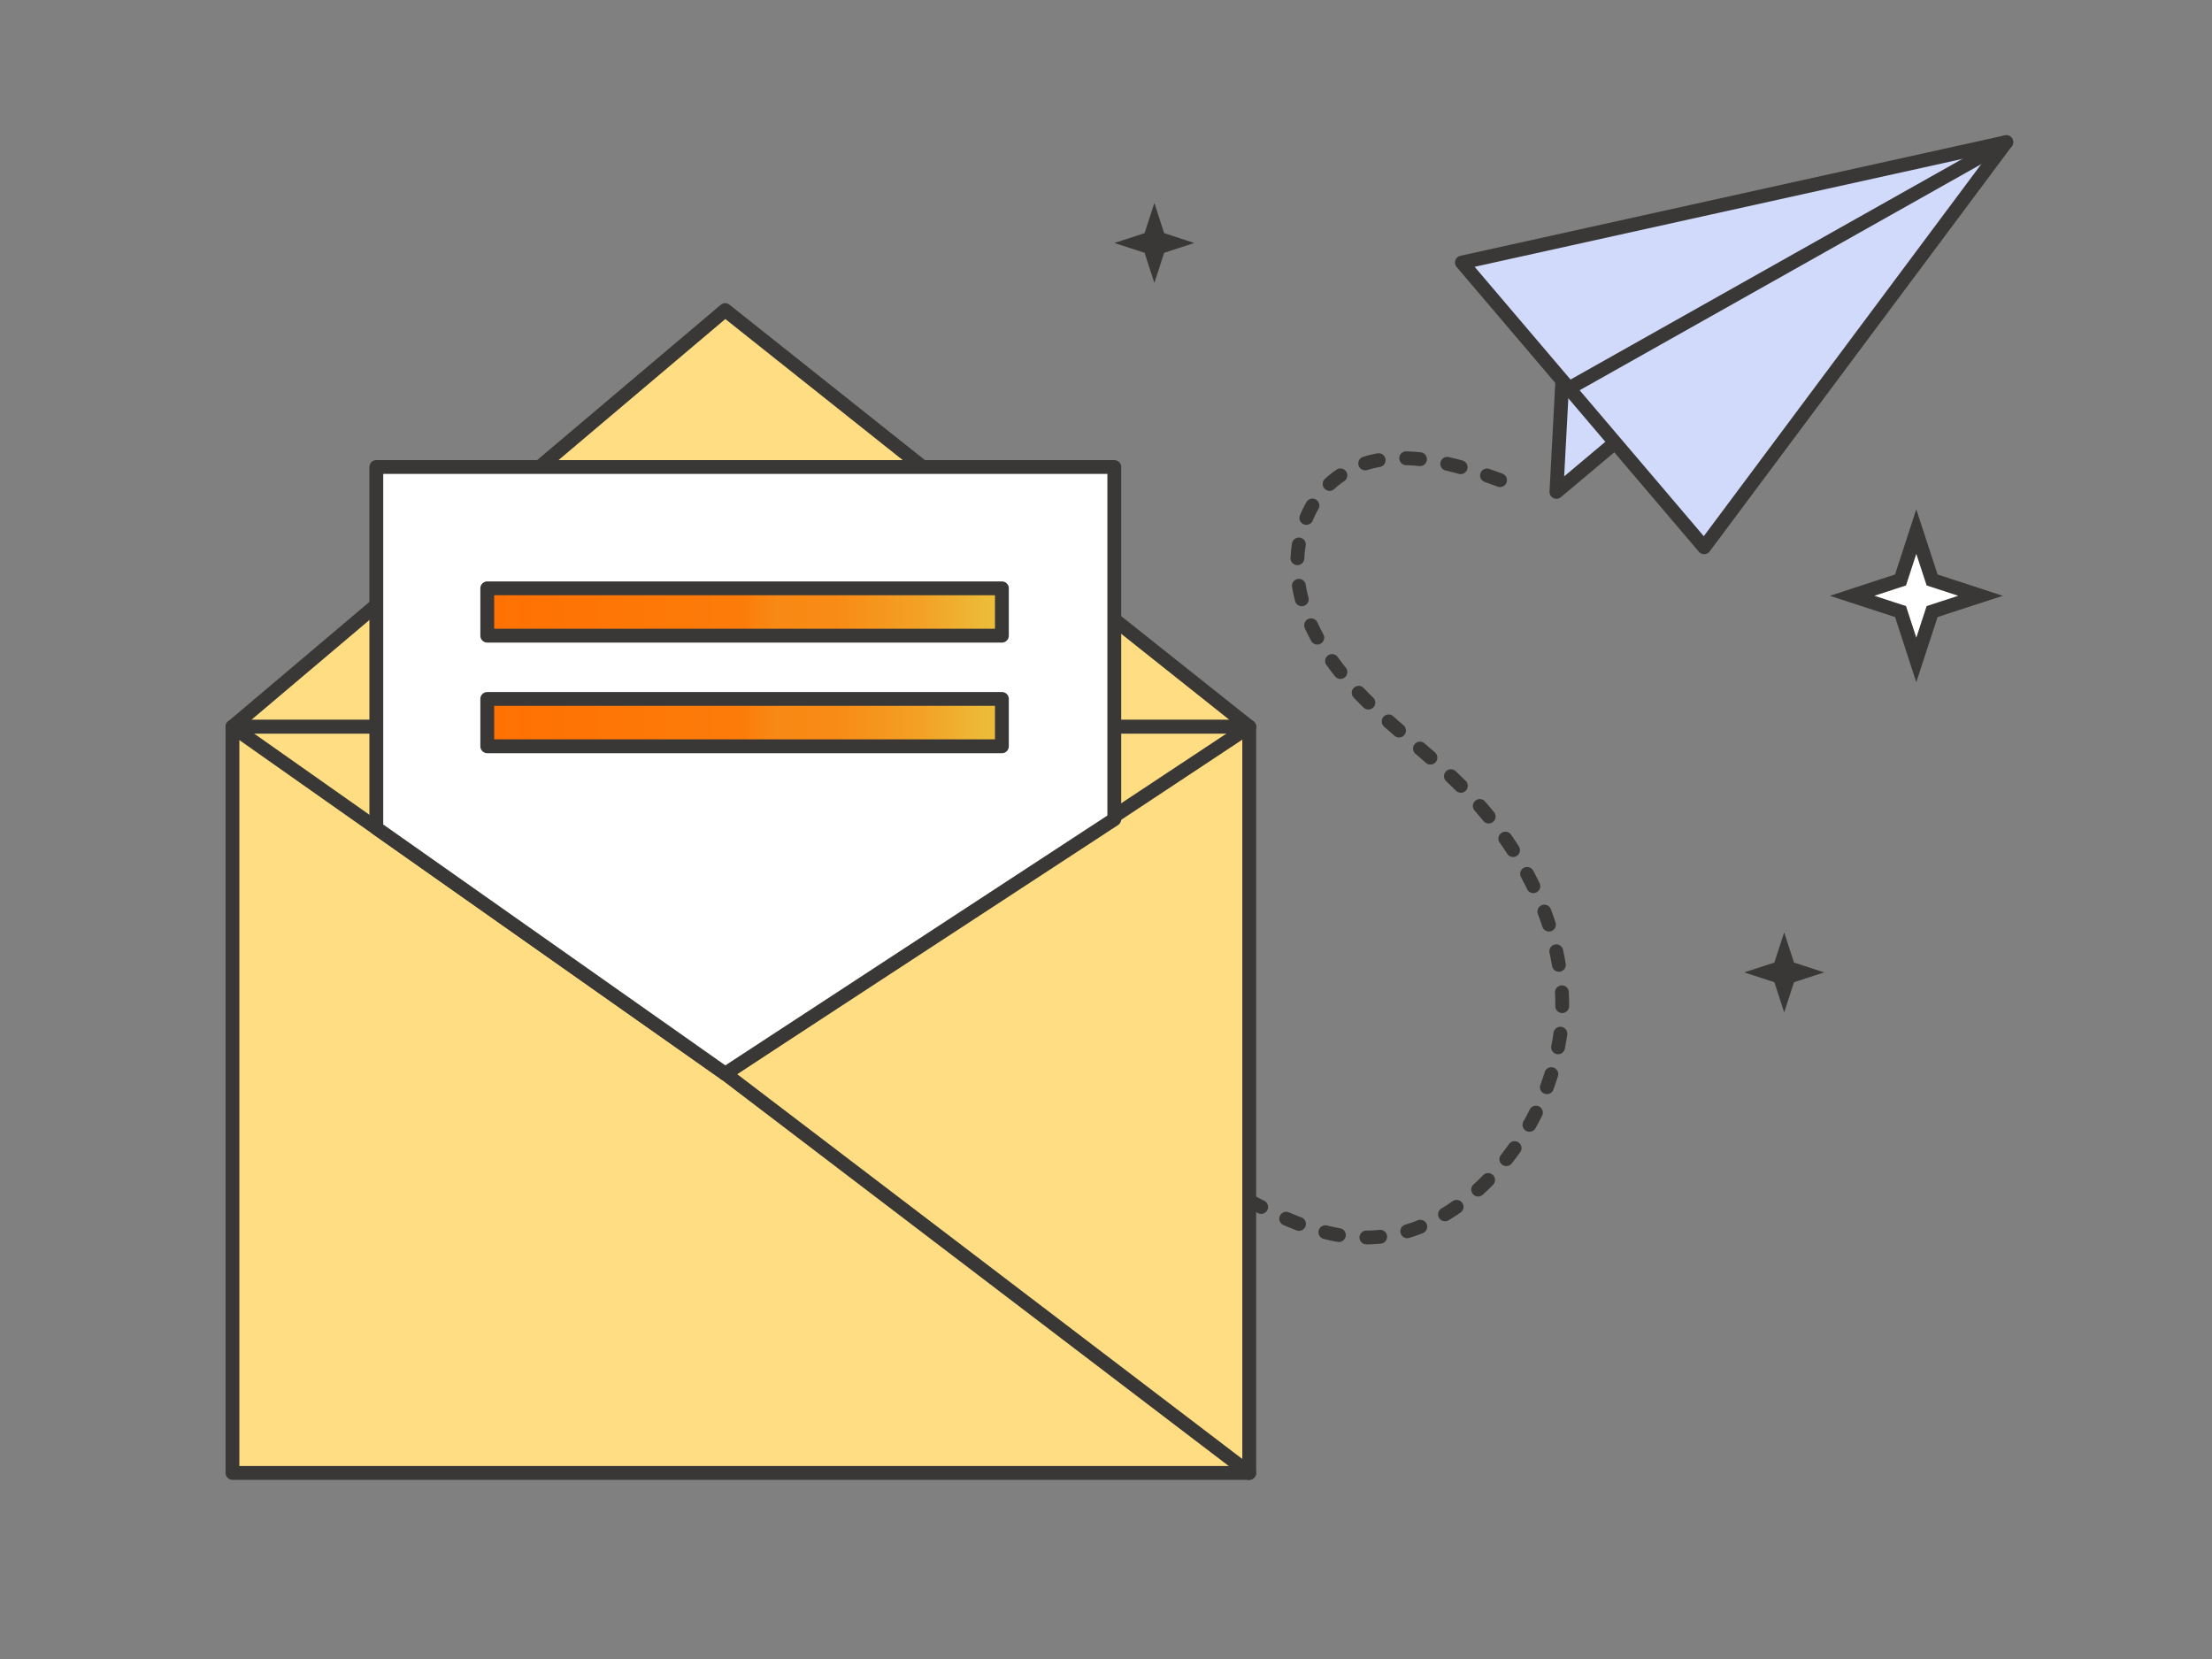 <svg id="Layer_1" data-name="Layer 1" xmlns="http://www.w3.org/2000/svg" xmlns:xlink="http://www.w3.org/1999/xlink" viewBox="0 0 320 240"><rect x="0" y="0" width="320" height="240" fill="#808080" stroke="none"/><defs><style>.cls-1{fill:#ffde83;}.cls-1,.cls-2,.cls-3,.cls-4,.cls-5,.cls-8{stroke:#3a3836;stroke-width:2px;}.cls-1,.cls-2,.cls-3,.cls-4,.cls-5{stroke-linecap:round;stroke-linejoin:round;}.cls-2,.cls-4{fill:none;}.cls-2{stroke-dasharray:2 4;}.cls-3{fill:#d1dafa;}.cls-5,.cls-8{fill:#fff;}.cls-6{fill:url(#linear-gradient);}.cls-7{fill:url(#linear-gradient-2);}.cls-8{stroke-miterlimit:10;}.cls-9{fill:#3a3836;}</style><linearGradient id="linear-gradient" x1="70.49" y1="88.54" x2="144.94" y2="88.54" gradientUnits="userSpaceOnUse"><stop offset="0" stop-color="#ff7002"/><stop offset="0.01" stop-color="#ff7103"/><stop offset="0.11" stop-color="#fe7304"/><stop offset="0.5" stop-color="#fc7c0a"/><stop offset="0.52" stop-color="#fa820f"/><stop offset="0.56" stop-color="#f88914"/><stop offset="0.68" stop-color="#f88b15"/><stop offset="0.84" stop-color="#f3a125"/><stop offset="0.98" stop-color="#ecbd39"/><stop offset="1" stop-color="#ebc03b"/></linearGradient><linearGradient id="linear-gradient-2" x1="70.49" y1="104.54" x2="144.94" y2="104.54" xlink:href="#linear-gradient"/></defs><polygon class="cls-1" points="33.63 105.14 104.91 44.86 180.72 105.14 33.63 105.14"/><path class="cls-2" d="M217,69.46c-7.68-2.87-16.95-5.24-23.54-.37-5,3.67-6.67,10.62-5.37,16.64s5.13,11.21,9.5,15.55,9.34,8,13.72,12.38c9.41,9.32,16,22.38,14.47,35.54a37.46,37.46,0,0,1-7.27,17.71c-4.72,6.37-11.71,11.57-19.62,12.07-7.54.47-14.63-3.29-21.25-6.94"/><polyline class="cls-3" points="226.16 52.37 225.16 71.16 236.12 61.95"/><rect class="cls-1" x="33.63" y="105.14" width="147.09" height="107.94"/><polyline class="cls-4" points="180.72 105.14 104.91 155.33 33.63 105.14"/><polygon class="cls-5" points="54.44 119.79 54.44 67.56 161.2 67.56 161.2 118.52 104.91 155.33 54.44 119.79"/><rect class="cls-6" x="70.49" y="85.11" width="74.45" height="6.85"/><rect class="cls-7" x="70.49" y="101.11" width="74.45" height="6.85"/><rect class="cls-4" x="70.49" y="85.11" width="74.45" height="6.85"/><rect class="cls-4" x="70.49" y="101.11" width="74.45" height="6.85"/><polygon class="cls-3" points="211.49 37.98 290.24 20.56 246.53 79.17 211.49 37.98"/><line class="cls-3" x1="225.98" y1="56.74" x2="290.24" y2="20.56"/><line class="cls-5" x1="104.91" y1="155.33" x2="180.72" y2="213.08"/><path class="cls-8" d="M279.51,83.9l7,2.29-7,2.28-2.29,7-2.28-7-7-2.28,7-2.29,2.28-7Z"/><path class="cls-9" d="M168.41,33.73l4.36,1.42-4.36,1.42L167,40.93l-1.42-4.36-4.37-1.42,4.37-1.42L167,29.36Z"/><path class="cls-9" d="M259.53,139.25l4.36,1.42-4.36,1.42-1.42,4.37-1.42-4.37-4.37-1.42,4.37-1.42,1.42-4.36Z"/></svg>
